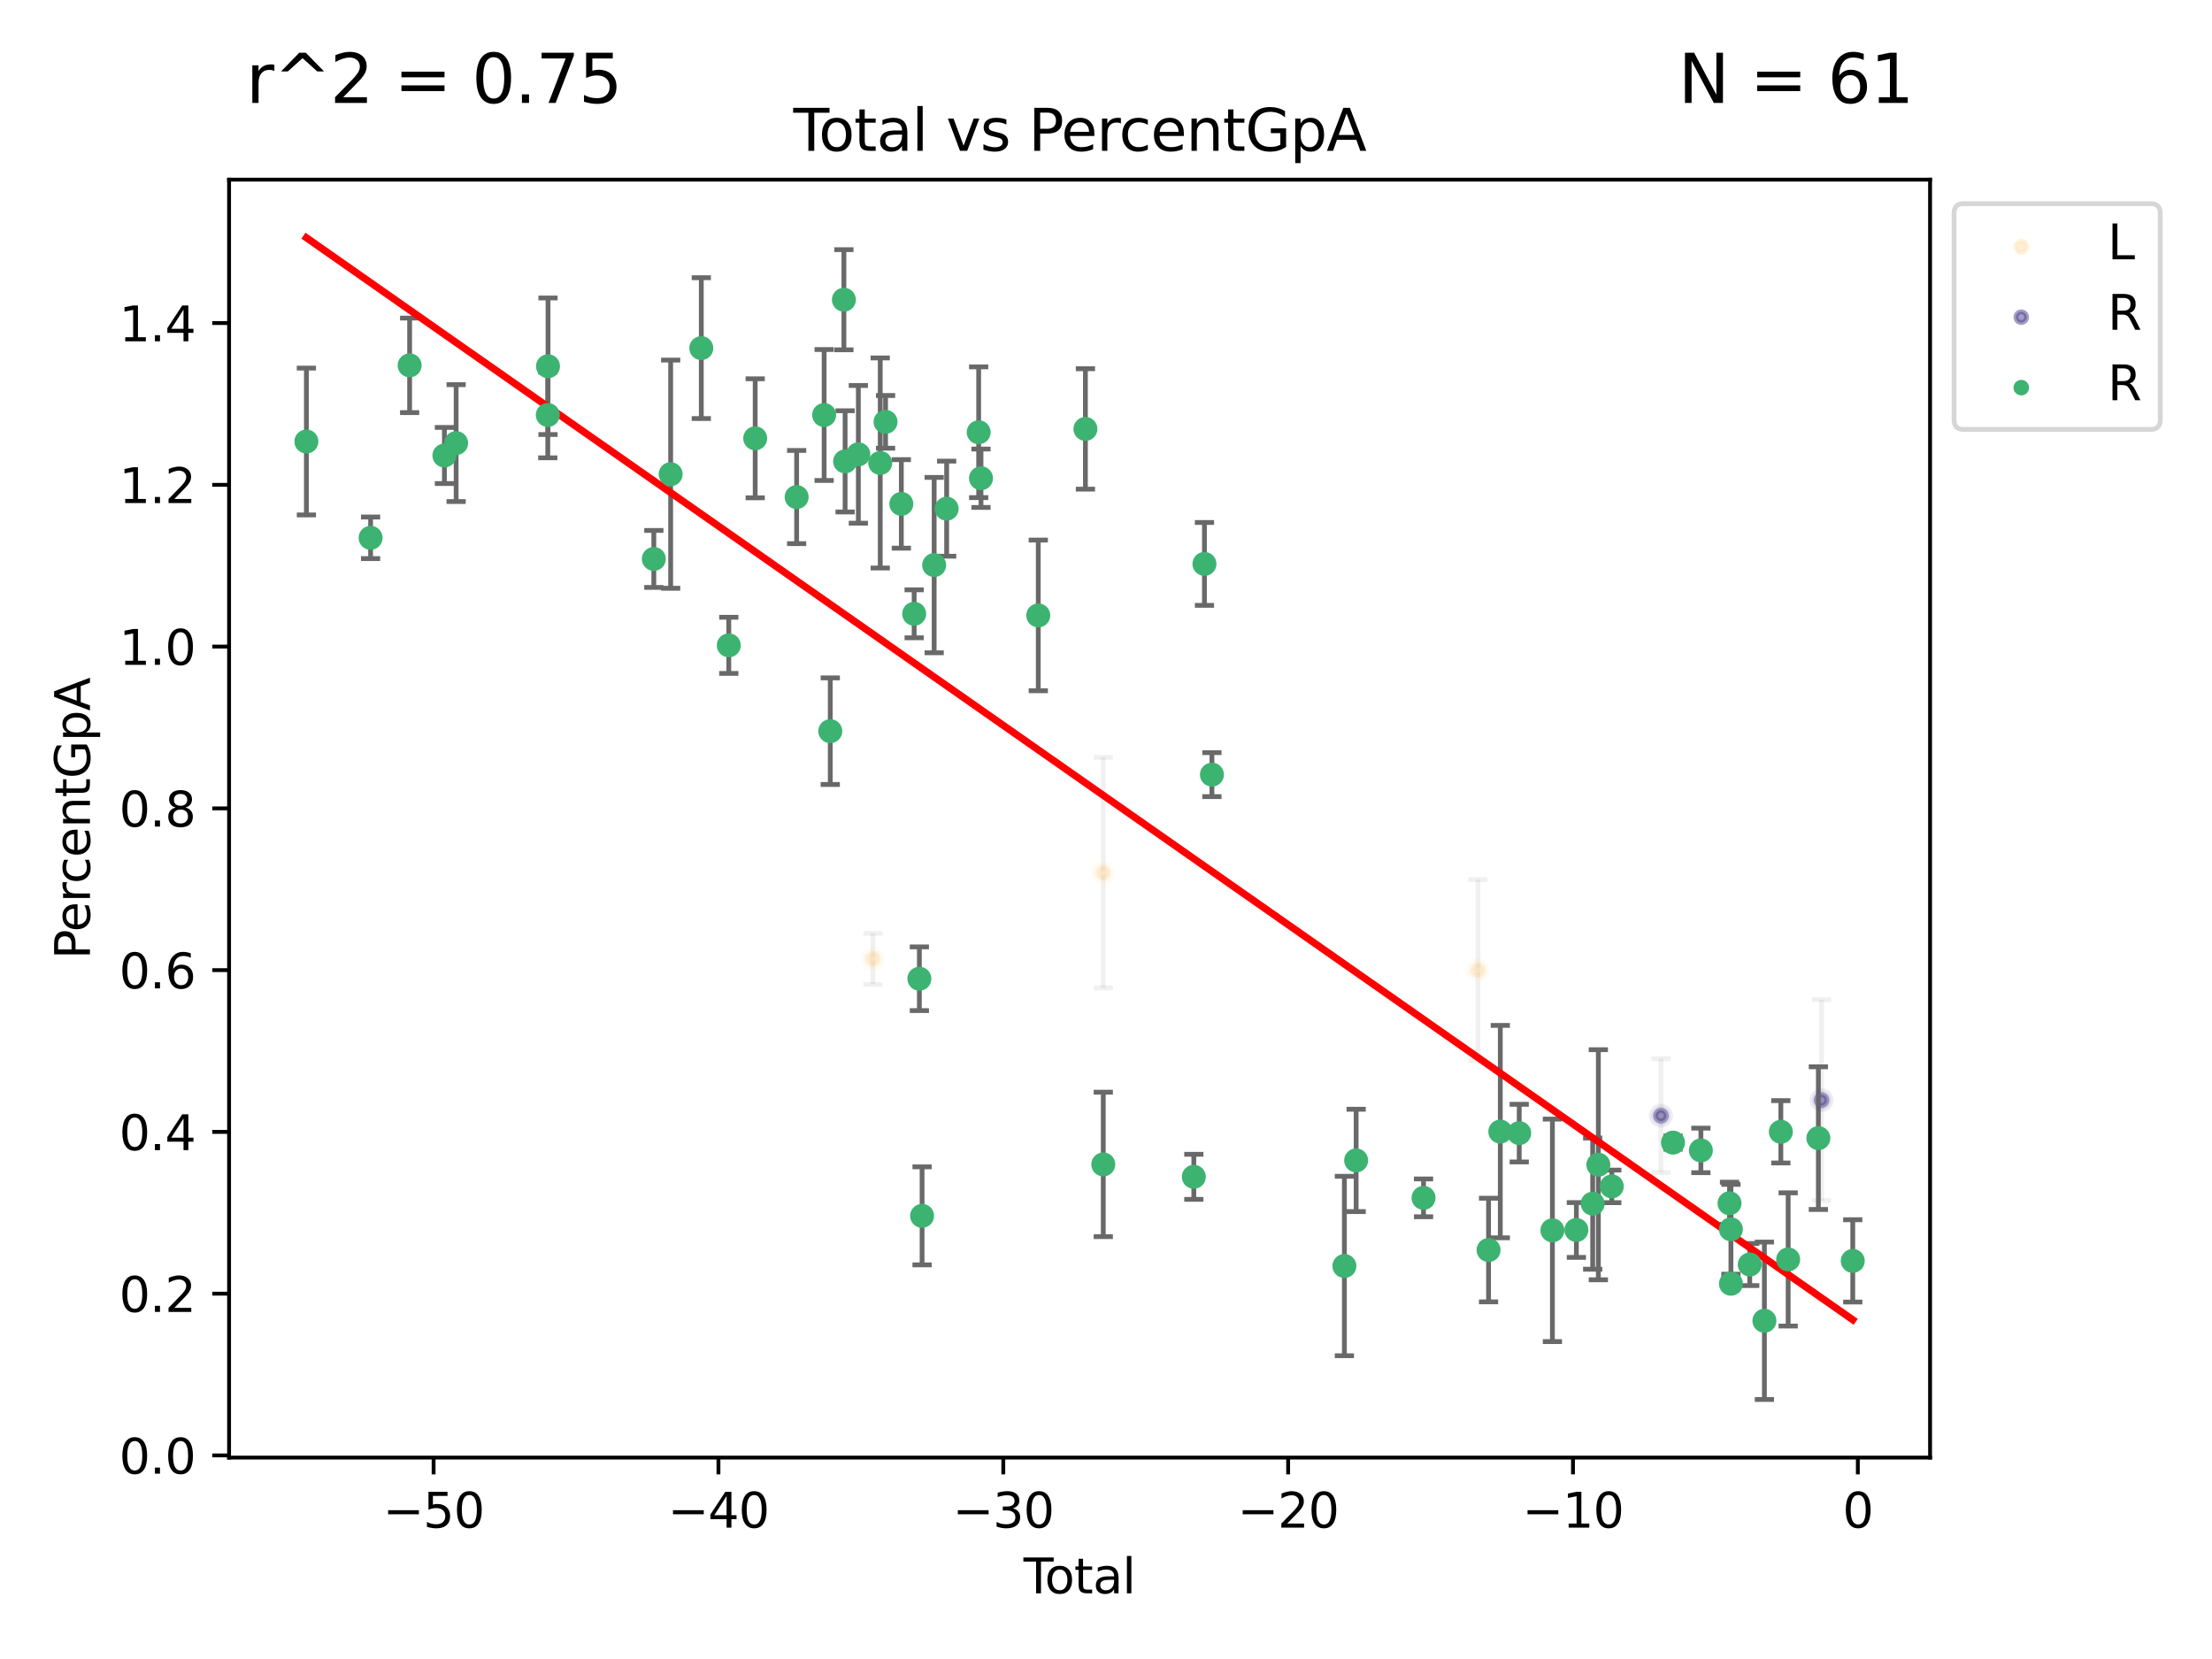 <?xml version="1.0" encoding="utf-8" standalone="no"?>
<!DOCTYPE svg PUBLIC "-//W3C//DTD SVG 1.1//EN"
  "http://www.w3.org/Graphics/SVG/1.1/DTD/svg11.dtd">
<svg xmlns:xlink="http://www.w3.org/1999/xlink" width="460.8pt" height="345.6pt" viewBox="0 0 460.8 345.6" xmlns="http://www.w3.org/2000/svg" version="1.1">
 <defs>
  <style type="text/css">*{stroke-linejoin: round; stroke-linecap: butt}</style>
 </defs>
 <g id="figure_1">
  <g id="patch_1">
   <path d="M 0 345.6 
L 460.8 345.6 
L 460.8 0 
L 0 0 
z
" style="fill: #ffffff"/>
  </g>
  <g id="axes_1">
   <g id="patch_2">
    <path d="M 47.72 303.64 
L 402.07 303.64 
L 402.07 37.422 
L 47.72 37.422 
z
" style="fill: #ffffff"/>
   </g>
   <g id="PathCollection_1">
    <defs>
     <path id="m1569524310" d="M 0 1.118 
C 0.297 1.118 0.581 1 0.791 0.791 
C 1 0.581 1.118 0.297 1.118 0 
C 1.118 -0.297 1 -0.581 0.791 -0.791 
C 0.581 -1 0.297 -1.118 0 -1.118 
C -0.297 -1.118 -0.581 -1 -0.791 -0.791 
C -1 -0.581 -1.118 -0.297 -1.118 0 
C -1.118 0.297 -1 0.581 -0.791 0.791 
C -0.581 1 -0.297 1.118 0 1.118 
z
" style="stroke: #ffe4b5; stroke-opacity: 0.5"/>
    </defs>
    <g clip-path="url(#p00fbca2ae3)">
     <use xlink:href="#m1569524310" x="181.849" y="199.754" style="fill: #ffe4b5; fill-opacity: 0.5; stroke: #ffe4b5; stroke-opacity: 0.5"/>
     <use xlink:href="#m1569524310" x="229.836" y="181.793" style="fill: #ffe4b5; fill-opacity: 0.5; stroke: #ffe4b5; stroke-opacity: 0.5"/>
     <use xlink:href="#m1569524310" x="307.888" y="202.098" style="fill: #ffe4b5; fill-opacity: 0.5; stroke: #ffe4b5; stroke-opacity: 0.5"/>
    </g>
   </g>
   <g id="PathCollection_2">
    <defs>
     <path id="m737ca84380" d="M 0 1.118 
C 0.297 1.118 0.581 1 0.791 0.791 
C 1 0.581 1.118 0.297 1.118 0 
C 1.118 -0.297 1 -0.581 0.791 -0.791 
C 0.581 -1 0.297 -1.118 0 -1.118 
C -0.297 -1.118 -0.581 -1 -0.791 -0.791 
C -1 -0.581 -1.118 -0.297 -1.118 0 
C -1.118 0.297 -1 0.581 -0.791 0.791 
C -0.581 1 -0.297 1.118 0 1.118 
z
" style="stroke: #483d8b; stroke-opacity: 0.5"/>
    </defs>
    <g clip-path="url(#p00fbca2ae3)">
     <use xlink:href="#m737ca84380" x="346.005" y="232.419" style="fill: #483d8b; fill-opacity: 0.5; stroke: #483d8b; stroke-opacity: 0.5"/>
     <use xlink:href="#m737ca84380" x="379.457" y="229.183" style="fill: #483d8b; fill-opacity: 0.5; stroke: #483d8b; stroke-opacity: 0.5"/>
    </g>
   </g>
   <g id="PathCollection_3">
    <defs>
     <path id="m2afe7d65a3" d="M 0 1.118 
C 0.297 1.118 0.581 1 0.791 0.791 
C 1 0.581 1.118 0.297 1.118 0 
C 1.118 -0.297 1 -0.581 0.791 -0.791 
C 0.581 -1 0.297 -1.118 0 -1.118 
C -0.297 -1.118 -0.581 -1 -0.791 -0.791 
C -1 -0.581 -1.118 -0.297 -1.118 0 
C -1.118 0.297 -1 0.581 -0.791 0.791 
C -0.581 1 -0.297 1.118 0 1.118 
z
" style="stroke: #3cb371"/>
    </defs>
    <g clip-path="url(#p00fbca2ae3)">
     <use xlink:href="#m2afe7d65a3" x="63.827" y="91.974" style="fill: #3cb371; stroke: #3cb371"/>
     <use xlink:href="#m2afe7d65a3" x="77.203" y="112.036" style="fill: #3cb371; stroke: #3cb371"/>
     <use xlink:href="#m2afe7d65a3" x="85.332" y="76.109" style="fill: #3cb371; stroke: #3cb371"/>
     <use xlink:href="#m2afe7d65a3" x="92.579" y="94.89" style="fill: #3cb371; stroke: #3cb371"/>
     <use xlink:href="#m2afe7d65a3" x="95.02" y="92.303" style="fill: #3cb371; stroke: #3cb371"/>
     <use xlink:href="#m2afe7d65a3" x="114.114" y="86.445" style="fill: #3cb371; stroke: #3cb371"/>
     <use xlink:href="#m2afe7d65a3" x="114.16" y="76.297" style="fill: #3cb371; stroke: #3cb371"/>
     <use xlink:href="#m2afe7d65a3" x="136.204" y="116.435" style="fill: #3cb371; stroke: #3cb371"/>
     <use xlink:href="#m2afe7d65a3" x="139.709" y="98.782" style="fill: #3cb371; stroke: #3cb371"/>
     <use xlink:href="#m2afe7d65a3" x="146.094" y="72.52" style="fill: #3cb371; stroke: #3cb371"/>
     <use xlink:href="#m2afe7d65a3" x="151.819" y="134.437" style="fill: #3cb371; stroke: #3cb371"/>
     <use xlink:href="#m2afe7d65a3" x="157.322" y="91.309" style="fill: #3cb371; stroke: #3cb371"/>
     <use xlink:href="#m2afe7d65a3" x="165.955" y="103.548" style="fill: #3cb371; stroke: #3cb371"/>
     <use xlink:href="#m2afe7d65a3" x="171.683" y="86.452" style="fill: #3cb371; stroke: #3cb371"/>
     <use xlink:href="#m2afe7d65a3" x="172.96" y="152.316" style="fill: #3cb371; stroke: #3cb371"/>
     <use xlink:href="#m2afe7d65a3" x="175.801" y="62.442" style="fill: #3cb371; stroke: #3cb371"/>
     <use xlink:href="#m2afe7d65a3" x="176.051" y="96.114" style="fill: #3cb371; stroke: #3cb371"/>
     <use xlink:href="#m2afe7d65a3" x="178.809" y="94.645" style="fill: #3cb371; stroke: #3cb371"/>
     <use xlink:href="#m2afe7d65a3" x="183.368" y="96.446" style="fill: #3cb371; stroke: #3cb371"/>
     <use xlink:href="#m2afe7d65a3" x="184.477" y="87.88" style="fill: #3cb371; stroke: #3cb371"/>
     <use xlink:href="#m2afe7d65a3" x="187.764" y="104.97" style="fill: #3cb371; stroke: #3cb371"/>
     <use xlink:href="#m2afe7d65a3" x="190.436" y="127.866" style="fill: #3cb371; stroke: #3cb371"/>
     <use xlink:href="#m2afe7d65a3" x="191.522" y="203.887" style="fill: #3cb371; stroke: #3cb371"/>
     <use xlink:href="#m2afe7d65a3" x="192.086" y="253.284" style="fill: #3cb371; stroke: #3cb371"/>
     <use xlink:href="#m2afe7d65a3" x="194.604" y="117.717" style="fill: #3cb371; stroke: #3cb371"/>
     <use xlink:href="#m2afe7d65a3" x="197.206" y="105.967" style="fill: #3cb371; stroke: #3cb371"/>
     <use xlink:href="#m2afe7d65a3" x="203.875" y="90.044" style="fill: #3cb371; stroke: #3cb371"/>
     <use xlink:href="#m2afe7d65a3" x="204.358" y="99.625" style="fill: #3cb371; stroke: #3cb371"/>
     <use xlink:href="#m2afe7d65a3" x="216.291" y="128.201" style="fill: #3cb371; stroke: #3cb371"/>
     <use xlink:href="#m2afe7d65a3" x="226.113" y="89.355" style="fill: #3cb371; stroke: #3cb371"/>
     <use xlink:href="#m2afe7d65a3" x="229.834" y="242.569" style="fill: #3cb371; stroke: #3cb371"/>
     <use xlink:href="#m2afe7d65a3" x="248.696" y="245.15" style="fill: #3cb371; stroke: #3cb371"/>
     <use xlink:href="#m2afe7d65a3" x="250.909" y="117.474" style="fill: #3cb371; stroke: #3cb371"/>
     <use xlink:href="#m2afe7d65a3" x="252.466" y="161.369" style="fill: #3cb371; stroke: #3cb371"/>
     <use xlink:href="#m2afe7d65a3" x="280.062" y="263.732" style="fill: #3cb371; stroke: #3cb371"/>
     <use xlink:href="#m2afe7d65a3" x="282.51" y="241.735" style="fill: #3cb371; stroke: #3cb371"/>
     <use xlink:href="#m2afe7d65a3" x="296.55" y="249.535" style="fill: #3cb371; stroke: #3cb371"/>
     <use xlink:href="#m2afe7d65a3" x="310.095" y="260.405" style="fill: #3cb371; stroke: #3cb371"/>
     <use xlink:href="#m2afe7d65a3" x="312.54" y="235.731" style="fill: #3cb371; stroke: #3cb371"/>
     <use xlink:href="#m2afe7d65a3" x="316.482" y="236.049" style="fill: #3cb371; stroke: #3cb371"/>
     <use xlink:href="#m2afe7d65a3" x="323.395" y="256.302" style="fill: #3cb371; stroke: #3cb371"/>
     <use xlink:href="#m2afe7d65a3" x="328.388" y="256.23" style="fill: #3cb371; stroke: #3cb371"/>
     <use xlink:href="#m2afe7d65a3" x="331.785" y="250.738" style="fill: #3cb371; stroke: #3cb371"/>
     <use xlink:href="#m2afe7d65a3" x="332.964" y="242.636" style="fill: #3cb371; stroke: #3cb371"/>
     <use xlink:href="#m2afe7d65a3" x="335.767" y="247.147" style="fill: #3cb371; stroke: #3cb371"/>
     <use xlink:href="#m2afe7d65a3" x="348.518" y="238.024" style="fill: #3cb371; stroke: #3cb371"/>
     <use xlink:href="#m2afe7d65a3" x="354.326" y="239.653" style="fill: #3cb371; stroke: #3cb371"/>
     <use xlink:href="#m2afe7d65a3" x="360.289" y="250.663" style="fill: #3cb371; stroke: #3cb371"/>
     <use xlink:href="#m2afe7d65a3" x="360.581" y="256.082" style="fill: #3cb371; stroke: #3cb371"/>
     <use xlink:href="#m2afe7d65a3" x="360.587" y="267.424" style="fill: #3cb371; stroke: #3cb371"/>
     <use xlink:href="#m2afe7d65a3" x="364.504" y="263.423" style="fill: #3cb371; stroke: #3cb371"/>
     <use xlink:href="#m2afe7d65a3" x="367.556" y="275.14" style="fill: #3cb371; stroke: #3cb371"/>
     <use xlink:href="#m2afe7d65a3" x="370.982" y="235.774" style="fill: #3cb371; stroke: #3cb371"/>
     <use xlink:href="#m2afe7d65a3" x="372.508" y="262.364" style="fill: #3cb371; stroke: #3cb371"/>
     <use xlink:href="#m2afe7d65a3" x="378.8" y="237.095" style="fill: #3cb371; stroke: #3cb371"/>
     <use xlink:href="#m2afe7d65a3" x="385.963" y="262.667" style="fill: #3cb371; stroke: #3cb371"/>
    </g>
   </g>
   <g id="matplotlib.axis_1">
    <g id="xtick_1">
     <g id="line2d_1">
      <defs>
       <path id="m8e4a9bcb45" d="M 0 0 
L 0 3.5 
" style="stroke: #000000; stroke-width: 0.8"/>
      </defs>
      <g>
       <use xlink:href="#m8e4a9bcb45" x="90.326" y="303.64" style="stroke: #000000; stroke-width: 0.8"/>
      </g>
     </g>
     <g id="text_1">
      <!-- −50 -->
      <g transform="translate(79.774 318.238)scale(0.1 -0.1)">
       <defs>
        <path id="DejaVuSans-2212" d="M 678 2272 
L 4684 2272 
L 4684 1741 
L 678 1741 
L 678 2272 
z
" transform="scale(0.016)"/>
        <path id="DejaVuSans-35" d="M 691 4666 
L 3169 4666 
L 3169 4134 
L 1269 4134 
L 1269 2991 
Q 1406 3038 1543 3061 
Q 1681 3084 1819 3084 
Q 2600 3084 3056 2656 
Q 3513 2228 3513 1497 
Q 3513 744 3044 326 
Q 2575 -91 1722 -91 
Q 1428 -91 1123 -41 
Q 819 9 494 109 
L 494 744 
Q 775 591 1075 516 
Q 1375 441 1709 441 
Q 2250 441 2565 725 
Q 2881 1009 2881 1497 
Q 2881 1984 2565 2268 
Q 2250 2553 1709 2553 
Q 1456 2553 1204 2497 
Q 953 2441 691 2322 
L 691 4666 
z
" transform="scale(0.016)"/>
        <path id="DejaVuSans-30" d="M 2034 4250 
Q 1547 4250 1301 3770 
Q 1056 3291 1056 2328 
Q 1056 1369 1301 889 
Q 1547 409 2034 409 
Q 2525 409 2770 889 
Q 3016 1369 3016 2328 
Q 3016 3291 2770 3770 
Q 2525 4250 2034 4250 
z
M 2034 4750 
Q 2819 4750 3233 4129 
Q 3647 3509 3647 2328 
Q 3647 1150 3233 529 
Q 2819 -91 2034 -91 
Q 1250 -91 836 529 
Q 422 1150 422 2328 
Q 422 3509 836 4129 
Q 1250 4750 2034 4750 
z
" transform="scale(0.016)"/>
       </defs>
       <use xlink:href="#DejaVuSans-2212"/>
       <use xlink:href="#DejaVuSans-35" x="83.789"/>
       <use xlink:href="#DejaVuSans-30" x="147.412"/>
      </g>
     </g>
    </g>
    <g id="xtick_2">
     <g id="line2d_2">
      <g>
       <use xlink:href="#m8e4a9bcb45" x="149.665" y="303.64" style="stroke: #000000; stroke-width: 0.8"/>
      </g>
     </g>
     <g id="text_2">
      <!-- −40 -->
      <g transform="translate(139.113 318.238)scale(0.1 -0.1)">
       <defs>
        <path id="DejaVuSans-34" d="M 2419 4116 
L 825 1625 
L 2419 1625 
L 2419 4116 
z
M 2253 4666 
L 3047 4666 
L 3047 1625 
L 3713 1625 
L 3713 1100 
L 3047 1100 
L 3047 0 
L 2419 0 
L 2419 1100 
L 313 1100 
L 313 1709 
L 2253 4666 
z
" transform="scale(0.016)"/>
       </defs>
       <use xlink:href="#DejaVuSans-2212"/>
       <use xlink:href="#DejaVuSans-34" x="83.789"/>
       <use xlink:href="#DejaVuSans-30" x="147.412"/>
      </g>
     </g>
    </g>
    <g id="xtick_3">
     <g id="line2d_3">
      <g>
       <use xlink:href="#m8e4a9bcb45" x="209.004" y="303.64" style="stroke: #000000; stroke-width: 0.8"/>
      </g>
     </g>
     <g id="text_3">
      <!-- −30 -->
      <g transform="translate(198.452 318.238)scale(0.1 -0.1)">
       <defs>
        <path id="DejaVuSans-33" d="M 2597 2516 
Q 3050 2419 3304 2112 
Q 3559 1806 3559 1356 
Q 3559 666 3084 287 
Q 2609 -91 1734 -91 
Q 1441 -91 1130 -33 
Q 819 25 488 141 
L 488 750 
Q 750 597 1062 519 
Q 1375 441 1716 441 
Q 2309 441 2620 675 
Q 2931 909 2931 1356 
Q 2931 1769 2642 2001 
Q 2353 2234 1838 2234 
L 1294 2234 
L 1294 2753 
L 1863 2753 
Q 2328 2753 2575 2939 
Q 2822 3125 2822 3475 
Q 2822 3834 2567 4026 
Q 2313 4219 1838 4219 
Q 1578 4219 1281 4162 
Q 984 4106 628 3988 
L 628 4550 
Q 988 4650 1302 4700 
Q 1616 4750 1894 4750 
Q 2613 4750 3031 4423 
Q 3450 4097 3450 3541 
Q 3450 3153 3228 2886 
Q 3006 2619 2597 2516 
z
" transform="scale(0.016)"/>
       </defs>
       <use xlink:href="#DejaVuSans-2212"/>
       <use xlink:href="#DejaVuSans-33" x="83.789"/>
       <use xlink:href="#DejaVuSans-30" x="147.412"/>
      </g>
     </g>
    </g>
    <g id="xtick_4">
     <g id="line2d_4">
      <g>
       <use xlink:href="#m8e4a9bcb45" x="268.343" y="303.64" style="stroke: #000000; stroke-width: 0.8"/>
      </g>
     </g>
     <g id="text_4">
      <!-- −20 -->
      <g transform="translate(257.791 318.238)scale(0.1 -0.1)">
       <defs>
        <path id="DejaVuSans-32" d="M 1228 531 
L 3431 531 
L 3431 0 
L 469 0 
L 469 531 
Q 828 903 1448 1529 
Q 2069 2156 2228 2338 
Q 2531 2678 2651 2914 
Q 2772 3150 2772 3378 
Q 2772 3750 2511 3984 
Q 2250 4219 1831 4219 
Q 1534 4219 1204 4116 
Q 875 4013 500 3803 
L 500 4441 
Q 881 4594 1212 4672 
Q 1544 4750 1819 4750 
Q 2544 4750 2975 4387 
Q 3406 4025 3406 3419 
Q 3406 3131 3298 2873 
Q 3191 2616 2906 2266 
Q 2828 2175 2409 1742 
Q 1991 1309 1228 531 
z
" transform="scale(0.016)"/>
       </defs>
       <use xlink:href="#DejaVuSans-2212"/>
       <use xlink:href="#DejaVuSans-32" x="83.789"/>
       <use xlink:href="#DejaVuSans-30" x="147.412"/>
      </g>
     </g>
    </g>
    <g id="xtick_5">
     <g id="line2d_5">
      <g>
       <use xlink:href="#m8e4a9bcb45" x="327.682" y="303.64" style="stroke: #000000; stroke-width: 0.8"/>
      </g>
     </g>
     <g id="text_5">
      <!-- −10 -->
      <g transform="translate(317.13 318.238)scale(0.1 -0.1)">
       <defs>
        <path id="DejaVuSans-31" d="M 794 531 
L 1825 531 
L 1825 4091 
L 703 3866 
L 703 4441 
L 1819 4666 
L 2450 4666 
L 2450 531 
L 3481 531 
L 3481 0 
L 794 0 
L 794 531 
z
" transform="scale(0.016)"/>
       </defs>
       <use xlink:href="#DejaVuSans-2212"/>
       <use xlink:href="#DejaVuSans-31" x="83.789"/>
       <use xlink:href="#DejaVuSans-30" x="147.412"/>
      </g>
     </g>
    </g>
    <g id="xtick_6">
     <g id="line2d_6">
      <g>
       <use xlink:href="#m8e4a9bcb45" x="387.021" y="303.64" style="stroke: #000000; stroke-width: 0.8"/>
      </g>
     </g>
     <g id="text_6">
      <!-- 0 -->
      <g transform="translate(383.84 318.238)scale(0.1 -0.1)">
       <use xlink:href="#DejaVuSans-30"/>
      </g>
     </g>
    </g>
    <g id="text_7">
     <!-- Total -->
     <g transform="translate(213.218 331.917)scale(0.1 -0.1)">
      <defs>
       <path id="DejaVuSans-54" d="M -19 4666 
L 3928 4666 
L 3928 4134 
L 2272 4134 
L 2272 0 
L 1638 0 
L 1638 4134 
L -19 4134 
L -19 4666 
z
" transform="scale(0.016)"/>
       <path id="DejaVuSans-6f" d="M 1959 3097 
Q 1497 3097 1228 2736 
Q 959 2375 959 1747 
Q 959 1119 1226 758 
Q 1494 397 1959 397 
Q 2419 397 2687 759 
Q 2956 1122 2956 1747 
Q 2956 2369 2687 2733 
Q 2419 3097 1959 3097 
z
M 1959 3584 
Q 2709 3584 3137 3096 
Q 3566 2609 3566 1747 
Q 3566 888 3137 398 
Q 2709 -91 1959 -91 
Q 1206 -91 779 398 
Q 353 888 353 1747 
Q 353 2609 779 3096 
Q 1206 3584 1959 3584 
z
" transform="scale(0.016)"/>
       <path id="DejaVuSans-74" d="M 1172 4494 
L 1172 3500 
L 2356 3500 
L 2356 3053 
L 1172 3053 
L 1172 1153 
Q 1172 725 1289 603 
Q 1406 481 1766 481 
L 2356 481 
L 2356 0 
L 1766 0 
Q 1100 0 847 248 
Q 594 497 594 1153 
L 594 3053 
L 172 3053 
L 172 3500 
L 594 3500 
L 594 4494 
L 1172 4494 
z
" transform="scale(0.016)"/>
       <path id="DejaVuSans-61" d="M 2194 1759 
Q 1497 1759 1228 1600 
Q 959 1441 959 1056 
Q 959 750 1161 570 
Q 1363 391 1709 391 
Q 2188 391 2477 730 
Q 2766 1069 2766 1631 
L 2766 1759 
L 2194 1759 
z
M 3341 1997 
L 3341 0 
L 2766 0 
L 2766 531 
Q 2569 213 2275 61 
Q 1981 -91 1556 -91 
Q 1019 -91 701 211 
Q 384 513 384 1019 
Q 384 1609 779 1909 
Q 1175 2209 1959 2209 
L 2766 2209 
L 2766 2266 
Q 2766 2663 2505 2880 
Q 2244 3097 1772 3097 
Q 1472 3097 1187 3025 
Q 903 2953 641 2809 
L 641 3341 
Q 956 3463 1253 3523 
Q 1550 3584 1831 3584 
Q 2591 3584 2966 3190 
Q 3341 2797 3341 1997 
z
" transform="scale(0.016)"/>
       <path id="DejaVuSans-6c" d="M 603 4863 
L 1178 4863 
L 1178 0 
L 603 0 
L 603 4863 
z
" transform="scale(0.016)"/>
      </defs>
      <use xlink:href="#DejaVuSans-54"/>
      <use xlink:href="#DejaVuSans-6f" x="44.084"/>
      <use xlink:href="#DejaVuSans-74" x="105.266"/>
      <use xlink:href="#DejaVuSans-61" x="144.475"/>
      <use xlink:href="#DejaVuSans-6c" x="205.754"/>
     </g>
    </g>
   </g>
   <g id="matplotlib.axis_2">
    <g id="ytick_1">
     <g id="line2d_7">
      <defs>
       <path id="m6a8a64308a" d="M 0 0 
L -3.5 0 
" style="stroke: #000000; stroke-width: 0.8"/>
      </defs>
      <g>
       <use xlink:href="#m6a8a64308a" x="47.72" y="303.193" style="stroke: #000000; stroke-width: 0.8"/>
      </g>
     </g>
     <g id="text_8">
      <!-- 0.0 -->
      <g transform="translate(24.817 306.992)scale(0.1 -0.1)">
       <defs>
        <path id="DejaVuSans-2e" d="M 684 794 
L 1344 794 
L 1344 0 
L 684 0 
L 684 794 
z
" transform="scale(0.016)"/>
       </defs>
       <use xlink:href="#DejaVuSans-30"/>
       <use xlink:href="#DejaVuSans-2e" x="63.623"/>
       <use xlink:href="#DejaVuSans-30" x="95.41"/>
      </g>
     </g>
    </g>
    <g id="ytick_2">
     <g id="line2d_8">
      <g>
       <use xlink:href="#m6a8a64308a" x="47.72" y="269.494" style="stroke: #000000; stroke-width: 0.8"/>
      </g>
     </g>
     <g id="text_9">
      <!-- 0.2 -->
      <g transform="translate(24.817 273.293)scale(0.1 -0.1)">
       <use xlink:href="#DejaVuSans-30"/>
       <use xlink:href="#DejaVuSans-2e" x="63.623"/>
       <use xlink:href="#DejaVuSans-32" x="95.41"/>
      </g>
     </g>
    </g>
    <g id="ytick_3">
     <g id="line2d_9">
      <g>
       <use xlink:href="#m6a8a64308a" x="47.72" y="235.795" style="stroke: #000000; stroke-width: 0.8"/>
      </g>
     </g>
     <g id="text_10">
      <!-- 0.4 -->
      <g transform="translate(24.817 239.594)scale(0.1 -0.1)">
       <use xlink:href="#DejaVuSans-30"/>
       <use xlink:href="#DejaVuSans-2e" x="63.623"/>
       <use xlink:href="#DejaVuSans-34" x="95.41"/>
      </g>
     </g>
    </g>
    <g id="ytick_4">
     <g id="line2d_10">
      <g>
       <use xlink:href="#m6a8a64308a" x="47.72" y="202.096" style="stroke: #000000; stroke-width: 0.8"/>
      </g>
     </g>
     <g id="text_11">
      <!-- 0.6 -->
      <g transform="translate(24.817 205.895)scale(0.1 -0.1)">
       <defs>
        <path id="DejaVuSans-36" d="M 2113 2584 
Q 1688 2584 1439 2293 
Q 1191 2003 1191 1497 
Q 1191 994 1439 701 
Q 1688 409 2113 409 
Q 2538 409 2786 701 
Q 3034 994 3034 1497 
Q 3034 2003 2786 2293 
Q 2538 2584 2113 2584 
z
M 3366 4563 
L 3366 3988 
Q 3128 4100 2886 4159 
Q 2644 4219 2406 4219 
Q 1781 4219 1451 3797 
Q 1122 3375 1075 2522 
Q 1259 2794 1537 2939 
Q 1816 3084 2150 3084 
Q 2853 3084 3261 2657 
Q 3669 2231 3669 1497 
Q 3669 778 3244 343 
Q 2819 -91 2113 -91 
Q 1303 -91 875 529 
Q 447 1150 447 2328 
Q 447 3434 972 4092 
Q 1497 4750 2381 4750 
Q 2619 4750 2861 4703 
Q 3103 4656 3366 4563 
z
" transform="scale(0.016)"/>
       </defs>
       <use xlink:href="#DejaVuSans-30"/>
       <use xlink:href="#DejaVuSans-2e" x="63.623"/>
       <use xlink:href="#DejaVuSans-36" x="95.41"/>
      </g>
     </g>
    </g>
    <g id="ytick_5">
     <g id="line2d_11">
      <g>
       <use xlink:href="#m6a8a64308a" x="47.72" y="168.397" style="stroke: #000000; stroke-width: 0.8"/>
      </g>
     </g>
     <g id="text_12">
      <!-- 0.8 -->
      <g transform="translate(24.817 172.196)scale(0.1 -0.1)">
       <defs>
        <path id="DejaVuSans-38" d="M 2034 2216 
Q 1584 2216 1326 1975 
Q 1069 1734 1069 1313 
Q 1069 891 1326 650 
Q 1584 409 2034 409 
Q 2484 409 2743 651 
Q 3003 894 3003 1313 
Q 3003 1734 2745 1975 
Q 2488 2216 2034 2216 
z
M 1403 2484 
Q 997 2584 770 2862 
Q 544 3141 544 3541 
Q 544 4100 942 4425 
Q 1341 4750 2034 4750 
Q 2731 4750 3128 4425 
Q 3525 4100 3525 3541 
Q 3525 3141 3298 2862 
Q 3072 2584 2669 2484 
Q 3125 2378 3379 2068 
Q 3634 1759 3634 1313 
Q 3634 634 3220 271 
Q 2806 -91 2034 -91 
Q 1263 -91 848 271 
Q 434 634 434 1313 
Q 434 1759 690 2068 
Q 947 2378 1403 2484 
z
M 1172 3481 
Q 1172 3119 1398 2916 
Q 1625 2713 2034 2713 
Q 2441 2713 2670 2916 
Q 2900 3119 2900 3481 
Q 2900 3844 2670 4047 
Q 2441 4250 2034 4250 
Q 1625 4250 1398 4047 
Q 1172 3844 1172 3481 
z
" transform="scale(0.016)"/>
       </defs>
       <use xlink:href="#DejaVuSans-30"/>
       <use xlink:href="#DejaVuSans-2e" x="63.623"/>
       <use xlink:href="#DejaVuSans-38" x="95.41"/>
      </g>
     </g>
    </g>
    <g id="ytick_6">
     <g id="line2d_12">
      <g>
       <use xlink:href="#m6a8a64308a" x="47.72" y="134.697" style="stroke: #000000; stroke-width: 0.8"/>
      </g>
     </g>
     <g id="text_13">
      <!-- 1.0 -->
      <g transform="translate(24.817 138.497)scale(0.1 -0.1)">
       <use xlink:href="#DejaVuSans-31"/>
       <use xlink:href="#DejaVuSans-2e" x="63.623"/>
       <use xlink:href="#DejaVuSans-30" x="95.41"/>
      </g>
     </g>
    </g>
    <g id="ytick_7">
     <g id="line2d_13">
      <g>
       <use xlink:href="#m6a8a64308a" x="47.72" y="100.998" style="stroke: #000000; stroke-width: 0.8"/>
      </g>
     </g>
     <g id="text_14">
      <!-- 1.2 -->
      <g transform="translate(24.817 104.798)scale(0.1 -0.1)">
       <use xlink:href="#DejaVuSans-31"/>
       <use xlink:href="#DejaVuSans-2e" x="63.623"/>
       <use xlink:href="#DejaVuSans-32" x="95.41"/>
      </g>
     </g>
    </g>
    <g id="ytick_8">
     <g id="line2d_14">
      <g>
       <use xlink:href="#m6a8a64308a" x="47.72" y="67.299" style="stroke: #000000; stroke-width: 0.8"/>
      </g>
     </g>
     <g id="text_15">
      <!-- 1.4 -->
      <g transform="translate(24.817 71.099)scale(0.1 -0.1)">
       <use xlink:href="#DejaVuSans-31"/>
       <use xlink:href="#DejaVuSans-2e" x="63.623"/>
       <use xlink:href="#DejaVuSans-34" x="95.41"/>
      </g>
     </g>
    </g>
    <g id="text_16">
     <!-- PercentGpA -->
     <g transform="translate(18.737 199.807)rotate(-90)scale(0.1 -0.1)">
      <defs>
       <path id="DejaVuSans-50" d="M 1259 4147 
L 1259 2394 
L 2053 2394 
Q 2494 2394 2734 2622 
Q 2975 2850 2975 3272 
Q 2975 3691 2734 3919 
Q 2494 4147 2053 4147 
L 1259 4147 
z
M 628 4666 
L 2053 4666 
Q 2838 4666 3239 4311 
Q 3641 3956 3641 3272 
Q 3641 2581 3239 2228 
Q 2838 1875 2053 1875 
L 1259 1875 
L 1259 0 
L 628 0 
L 628 4666 
z
" transform="scale(0.016)"/>
       <path id="DejaVuSans-65" d="M 3597 1894 
L 3597 1613 
L 953 1613 
Q 991 1019 1311 708 
Q 1631 397 2203 397 
Q 2534 397 2845 478 
Q 3156 559 3463 722 
L 3463 178 
Q 3153 47 2828 -22 
Q 2503 -91 2169 -91 
Q 1331 -91 842 396 
Q 353 884 353 1716 
Q 353 2575 817 3079 
Q 1281 3584 2069 3584 
Q 2775 3584 3186 3129 
Q 3597 2675 3597 1894 
z
M 3022 2063 
Q 3016 2534 2758 2815 
Q 2500 3097 2075 3097 
Q 1594 3097 1305 2825 
Q 1016 2553 972 2059 
L 3022 2063 
z
" transform="scale(0.016)"/>
       <path id="DejaVuSans-72" d="M 2631 2963 
Q 2534 3019 2420 3045 
Q 2306 3072 2169 3072 
Q 1681 3072 1420 2755 
Q 1159 2438 1159 1844 
L 1159 0 
L 581 0 
L 581 3500 
L 1159 3500 
L 1159 2956 
Q 1341 3275 1631 3429 
Q 1922 3584 2338 3584 
Q 2397 3584 2469 3576 
Q 2541 3569 2628 3553 
L 2631 2963 
z
" transform="scale(0.016)"/>
       <path id="DejaVuSans-63" d="M 3122 3366 
L 3122 2828 
Q 2878 2963 2633 3030 
Q 2388 3097 2138 3097 
Q 1578 3097 1268 2742 
Q 959 2388 959 1747 
Q 959 1106 1268 751 
Q 1578 397 2138 397 
Q 2388 397 2633 464 
Q 2878 531 3122 666 
L 3122 134 
Q 2881 22 2623 -34 
Q 2366 -91 2075 -91 
Q 1284 -91 818 406 
Q 353 903 353 1747 
Q 353 2603 823 3093 
Q 1294 3584 2113 3584 
Q 2378 3584 2631 3529 
Q 2884 3475 3122 3366 
z
" transform="scale(0.016)"/>
       <path id="DejaVuSans-6e" d="M 3513 2113 
L 3513 0 
L 2938 0 
L 2938 2094 
Q 2938 2591 2744 2837 
Q 2550 3084 2163 3084 
Q 1697 3084 1428 2787 
Q 1159 2491 1159 1978 
L 1159 0 
L 581 0 
L 581 3500 
L 1159 3500 
L 1159 2956 
Q 1366 3272 1645 3428 
Q 1925 3584 2291 3584 
Q 2894 3584 3203 3211 
Q 3513 2838 3513 2113 
z
" transform="scale(0.016)"/>
       <path id="DejaVuSans-47" d="M 3809 666 
L 3809 1919 
L 2778 1919 
L 2778 2438 
L 4434 2438 
L 4434 434 
Q 4069 175 3628 42 
Q 3188 -91 2688 -91 
Q 1594 -91 976 548 
Q 359 1188 359 2328 
Q 359 3472 976 4111 
Q 1594 4750 2688 4750 
Q 3144 4750 3555 4637 
Q 3966 4525 4313 4306 
L 4313 3634 
Q 3963 3931 3569 4081 
Q 3175 4231 2741 4231 
Q 1884 4231 1454 3753 
Q 1025 3275 1025 2328 
Q 1025 1384 1454 906 
Q 1884 428 2741 428 
Q 3075 428 3337 486 
Q 3600 544 3809 666 
z
" transform="scale(0.016)"/>
       <path id="DejaVuSans-70" d="M 1159 525 
L 1159 -1331 
L 581 -1331 
L 581 3500 
L 1159 3500 
L 1159 2969 
Q 1341 3281 1617 3432 
Q 1894 3584 2278 3584 
Q 2916 3584 3314 3078 
Q 3713 2572 3713 1747 
Q 3713 922 3314 415 
Q 2916 -91 2278 -91 
Q 1894 -91 1617 61 
Q 1341 213 1159 525 
z
M 3116 1747 
Q 3116 2381 2855 2742 
Q 2594 3103 2138 3103 
Q 1681 3103 1420 2742 
Q 1159 2381 1159 1747 
Q 1159 1113 1420 752 
Q 1681 391 2138 391 
Q 2594 391 2855 752 
Q 3116 1113 3116 1747 
z
" transform="scale(0.016)"/>
       <path id="DejaVuSans-41" d="M 2188 4044 
L 1331 1722 
L 3047 1722 
L 2188 4044 
z
M 1831 4666 
L 2547 4666 
L 4325 0 
L 3669 0 
L 3244 1197 
L 1141 1197 
L 716 0 
L 50 0 
L 1831 4666 
z
" transform="scale(0.016)"/>
      </defs>
      <use xlink:href="#DejaVuSans-50"/>
      <use xlink:href="#DejaVuSans-65" x="56.678"/>
      <use xlink:href="#DejaVuSans-72" x="118.201"/>
      <use xlink:href="#DejaVuSans-63" x="157.064"/>
      <use xlink:href="#DejaVuSans-65" x="212.045"/>
      <use xlink:href="#DejaVuSans-6e" x="273.568"/>
      <use xlink:href="#DejaVuSans-74" x="336.947"/>
      <use xlink:href="#DejaVuSans-47" x="376.156"/>
      <use xlink:href="#DejaVuSans-70" x="453.646"/>
      <use xlink:href="#DejaVuSans-41" x="517.123"/>
     </g>
    </g>
   </g>
   <g id="LineCollection_1">
    <path d="M 181.849 205.053 
L 181.849 194.454 
" clip-path="url(#p00fbca2ae3)" style="fill: none; stroke: #696969; stroke-opacity: 0.1"/>
    <path d="M 229.836 205.809 
L 229.836 157.778 
" clip-path="url(#p00fbca2ae3)" style="fill: none; stroke: #696969; stroke-opacity: 0.1"/>
    <path d="M 307.888 220.962 
L 307.888 183.233 
" clip-path="url(#p00fbca2ae3)" style="fill: none; stroke: #696969; stroke-opacity: 0.1"/>
   </g>
   <g id="line2d_15">
    <defs>
     <path id="m7029a51914" d="M 2 0 
L -2 -0 
" style="stroke: #696969; stroke-opacity: 0.1"/>
    </defs>
    <g clip-path="url(#p00fbca2ae3)">
     <use xlink:href="#m7029a51914" x="181.849" y="205.053" style="fill: #696969; fill-opacity: 0.1; stroke: #696969; stroke-opacity: 0.1"/>
     <use xlink:href="#m7029a51914" x="229.836" y="205.809" style="fill: #696969; fill-opacity: 0.1; stroke: #696969; stroke-opacity: 0.1"/>
     <use xlink:href="#m7029a51914" x="307.888" y="220.962" style="fill: #696969; fill-opacity: 0.1; stroke: #696969; stroke-opacity: 0.1"/>
    </g>
   </g>
   <g id="line2d_16">
    <g clip-path="url(#p00fbca2ae3)">
     <use xlink:href="#m7029a51914" x="181.849" y="194.454" style="fill: #696969; fill-opacity: 0.1; stroke: #696969; stroke-opacity: 0.1"/>
     <use xlink:href="#m7029a51914" x="229.836" y="157.778" style="fill: #696969; fill-opacity: 0.1; stroke: #696969; stroke-opacity: 0.1"/>
     <use xlink:href="#m7029a51914" x="307.888" y="183.233" style="fill: #696969; fill-opacity: 0.1; stroke: #696969; stroke-opacity: 0.1"/>
    </g>
   </g>
   <g id="LineCollection_2">
    <path d="M 346.005 244.274 
L 346.005 220.564 
" clip-path="url(#p00fbca2ae3)" style="fill: none; stroke: #696969; stroke-opacity: 0.1"/>
    <path d="M 379.457 250.111 
L 379.457 208.255 
" clip-path="url(#p00fbca2ae3)" style="fill: none; stroke: #696969; stroke-opacity: 0.1"/>
   </g>
   <g id="line2d_17">
    <g clip-path="url(#p00fbca2ae3)">
     <use xlink:href="#m7029a51914" x="346.005" y="244.274" style="fill: #696969; fill-opacity: 0.1; stroke: #696969; stroke-opacity: 0.1"/>
     <use xlink:href="#m7029a51914" x="379.457" y="250.111" style="fill: #696969; fill-opacity: 0.1; stroke: #696969; stroke-opacity: 0.1"/>
    </g>
   </g>
   <g id="line2d_18">
    <g clip-path="url(#p00fbca2ae3)">
     <use xlink:href="#m7029a51914" x="346.005" y="220.564" style="fill: #696969; fill-opacity: 0.1; stroke: #696969; stroke-opacity: 0.1"/>
     <use xlink:href="#m7029a51914" x="379.457" y="208.255" style="fill: #696969; fill-opacity: 0.1; stroke: #696969; stroke-opacity: 0.1"/>
    </g>
   </g>
   <g id="LineCollection_3">
    <path d="M 63.827 107.266 
L 63.827 76.681 
" clip-path="url(#p00fbca2ae3)" style="fill: none; stroke: #696969"/>
    <path d="M 77.203 116.366 
L 77.203 107.705 
" clip-path="url(#p00fbca2ae3)" style="fill: none; stroke: #696969"/>
    <path d="M 85.332 85.954 
L 85.332 66.265 
" clip-path="url(#p00fbca2ae3)" style="fill: none; stroke: #696969"/>
    <path d="M 92.579 100.733 
L 92.579 89.046 
" clip-path="url(#p00fbca2ae3)" style="fill: none; stroke: #696969"/>
    <path d="M 95.02 104.477 
L 95.02 80.129 
" clip-path="url(#p00fbca2ae3)" style="fill: none; stroke: #696969"/>
    <path d="M 114.114 95.371 
L 114.114 77.519 
" clip-path="url(#p00fbca2ae3)" style="fill: none; stroke: #696969"/>
    <path d="M 114.16 90.52 
L 114.16 62.075 
" clip-path="url(#p00fbca2ae3)" style="fill: none; stroke: #696969"/>
    <path d="M 136.204 122.374 
L 136.204 110.497 
" clip-path="url(#p00fbca2ae3)" style="fill: none; stroke: #696969"/>
    <path d="M 139.709 122.549 
L 139.709 75.016 
" clip-path="url(#p00fbca2ae3)" style="fill: none; stroke: #696969"/>
    <path d="M 146.094 87.189 
L 146.094 57.851 
" clip-path="url(#p00fbca2ae3)" style="fill: none; stroke: #696969"/>
    <path d="M 151.819 140.286 
L 151.819 128.588 
" clip-path="url(#p00fbca2ae3)" style="fill: none; stroke: #696969"/>
    <path d="M 157.322 103.708 
L 157.322 78.909 
" clip-path="url(#p00fbca2ae3)" style="fill: none; stroke: #696969"/>
    <path d="M 165.955 113.256 
L 165.955 93.841 
" clip-path="url(#p00fbca2ae3)" style="fill: none; stroke: #696969"/>
    <path d="M 171.683 100.092 
L 171.683 72.812 
" clip-path="url(#p00fbca2ae3)" style="fill: none; stroke: #696969"/>
    <path d="M 172.96 163.419 
L 172.96 141.213 
" clip-path="url(#p00fbca2ae3)" style="fill: none; stroke: #696969"/>
    <path d="M 175.801 72.875 
L 175.801 52.01 
" clip-path="url(#p00fbca2ae3)" style="fill: none; stroke: #696969"/>
    <path d="M 176.051 106.656 
L 176.051 85.571 
" clip-path="url(#p00fbca2ae3)" style="fill: none; stroke: #696969"/>
    <path d="M 178.809 108.991 
L 178.809 80.3 
" clip-path="url(#p00fbca2ae3)" style="fill: none; stroke: #696969"/>
    <path d="M 183.368 118.328 
L 183.368 74.564 
" clip-path="url(#p00fbca2ae3)" style="fill: none; stroke: #696969"/>
    <path d="M 184.477 93.369 
L 184.477 82.391 
" clip-path="url(#p00fbca2ae3)" style="fill: none; stroke: #696969"/>
    <path d="M 187.764 114.194 
L 187.764 95.746 
" clip-path="url(#p00fbca2ae3)" style="fill: none; stroke: #696969"/>
    <path d="M 190.436 132.86 
L 190.436 122.871 
" clip-path="url(#p00fbca2ae3)" style="fill: none; stroke: #696969"/>
    <path d="M 191.522 210.521 
L 191.522 197.253 
" clip-path="url(#p00fbca2ae3)" style="fill: none; stroke: #696969"/>
    <path d="M 192.086 263.492 
L 192.086 243.076 
" clip-path="url(#p00fbca2ae3)" style="fill: none; stroke: #696969"/>
    <path d="M 194.604 135.985 
L 194.604 99.449 
" clip-path="url(#p00fbca2ae3)" style="fill: none; stroke: #696969"/>
    <path d="M 197.206 115.869 
L 197.206 96.065 
" clip-path="url(#p00fbca2ae3)" style="fill: none; stroke: #696969"/>
    <path d="M 203.875 103.662 
L 203.875 76.426 
" clip-path="url(#p00fbca2ae3)" style="fill: none; stroke: #696969"/>
    <path d="M 204.358 105.708 
L 204.358 93.542 
" clip-path="url(#p00fbca2ae3)" style="fill: none; stroke: #696969"/>
    <path d="M 216.291 143.894 
L 216.291 112.507 
" clip-path="url(#p00fbca2ae3)" style="fill: none; stroke: #696969"/>
    <path d="M 226.113 101.9 
L 226.113 76.811 
" clip-path="url(#p00fbca2ae3)" style="fill: none; stroke: #696969"/>
    <path d="M 229.834 257.611 
L 229.834 227.526 
" clip-path="url(#p00fbca2ae3)" style="fill: none; stroke: #696969"/>
    <path d="M 248.696 249.846 
L 248.696 240.455 
" clip-path="url(#p00fbca2ae3)" style="fill: none; stroke: #696969"/>
    <path d="M 250.909 126.104 
L 250.909 108.844 
" clip-path="url(#p00fbca2ae3)" style="fill: none; stroke: #696969"/>
    <path d="M 252.466 165.951 
L 252.466 156.786 
" clip-path="url(#p00fbca2ae3)" style="fill: none; stroke: #696969"/>
    <path d="M 280.062 282.418 
L 280.062 245.045 
" clip-path="url(#p00fbca2ae3)" style="fill: none; stroke: #696969"/>
    <path d="M 282.51 252.396 
L 282.51 231.075 
" clip-path="url(#p00fbca2ae3)" style="fill: none; stroke: #696969"/>
    <path d="M 296.55 253.473 
L 296.55 245.596 
" clip-path="url(#p00fbca2ae3)" style="fill: none; stroke: #696969"/>
    <path d="M 310.095 271.203 
L 310.095 249.608 
" clip-path="url(#p00fbca2ae3)" style="fill: none; stroke: #696969"/>
    <path d="M 312.54 257.855 
L 312.54 213.608 
" clip-path="url(#p00fbca2ae3)" style="fill: none; stroke: #696969"/>
    <path d="M 316.482 242.055 
L 316.482 230.043 
" clip-path="url(#p00fbca2ae3)" style="fill: none; stroke: #696969"/>
    <path d="M 323.395 279.477 
L 323.395 233.127 
" clip-path="url(#p00fbca2ae3)" style="fill: none; stroke: #696969"/>
    <path d="M 328.388 261.939 
L 328.388 250.522 
" clip-path="url(#p00fbca2ae3)" style="fill: none; stroke: #696969"/>
    <path d="M 331.785 264.403 
L 331.785 237.072 
" clip-path="url(#p00fbca2ae3)" style="fill: none; stroke: #696969"/>
    <path d="M 332.964 266.601 
L 332.964 218.672 
" clip-path="url(#p00fbca2ae3)" style="fill: none; stroke: #696969"/>
    <path d="M 335.767 250.542 
L 335.767 243.753 
" clip-path="url(#p00fbca2ae3)" style="fill: none; stroke: #696969"/>
    <path d="M 348.518 239.391 
L 348.518 236.656 
" clip-path="url(#p00fbca2ae3)" style="fill: none; stroke: #696969"/>
    <path d="M 354.326 244.293 
L 354.326 235.013 
" clip-path="url(#p00fbca2ae3)" style="fill: none; stroke: #696969"/>
    <path d="M 360.289 255.049 
L 360.289 246.277 
" clip-path="url(#p00fbca2ae3)" style="fill: none; stroke: #696969"/>
    <path d="M 360.581 265.447 
L 360.581 246.717 
" clip-path="url(#p00fbca2ae3)" style="fill: none; stroke: #696969"/>
    <path d="M 360.587 268.46 
L 360.587 266.387 
" clip-path="url(#p00fbca2ae3)" style="fill: none; stroke: #696969"/>
    <path d="M 364.504 267.809 
L 364.504 259.037 
" clip-path="url(#p00fbca2ae3)" style="fill: none; stroke: #696969"/>
    <path d="M 367.556 291.539 
L 367.556 258.741 
" clip-path="url(#p00fbca2ae3)" style="fill: none; stroke: #696969"/>
    <path d="M 370.982 242.266 
L 370.982 229.282 
" clip-path="url(#p00fbca2ae3)" style="fill: none; stroke: #696969"/>
    <path d="M 372.508 276.241 
L 372.508 248.488 
" clip-path="url(#p00fbca2ae3)" style="fill: none; stroke: #696969"/>
    <path d="M 378.8 251.953 
L 378.8 222.237 
" clip-path="url(#p00fbca2ae3)" style="fill: none; stroke: #696969"/>
    <path d="M 385.963 271.241 
L 385.963 254.092 
" clip-path="url(#p00fbca2ae3)" style="fill: none; stroke: #696969"/>
   </g>
   <g id="line2d_19">
    <defs>
     <path id="m8a44ab287e" d="M 2 0 
L -2 -0 
" style="stroke: #696969"/>
    </defs>
    <g clip-path="url(#p00fbca2ae3)">
     <use xlink:href="#m8a44ab287e" x="63.827" y="107.266" style="fill: #696969; stroke: #696969"/>
     <use xlink:href="#m8a44ab287e" x="77.203" y="116.366" style="fill: #696969; stroke: #696969"/>
     <use xlink:href="#m8a44ab287e" x="85.332" y="85.954" style="fill: #696969; stroke: #696969"/>
     <use xlink:href="#m8a44ab287e" x="92.579" y="100.733" style="fill: #696969; stroke: #696969"/>
     <use xlink:href="#m8a44ab287e" x="95.02" y="104.477" style="fill: #696969; stroke: #696969"/>
     <use xlink:href="#m8a44ab287e" x="114.114" y="95.371" style="fill: #696969; stroke: #696969"/>
     <use xlink:href="#m8a44ab287e" x="114.16" y="90.52" style="fill: #696969; stroke: #696969"/>
     <use xlink:href="#m8a44ab287e" x="136.204" y="122.374" style="fill: #696969; stroke: #696969"/>
     <use xlink:href="#m8a44ab287e" x="139.709" y="122.549" style="fill: #696969; stroke: #696969"/>
     <use xlink:href="#m8a44ab287e" x="146.094" y="87.189" style="fill: #696969; stroke: #696969"/>
     <use xlink:href="#m8a44ab287e" x="151.819" y="140.286" style="fill: #696969; stroke: #696969"/>
     <use xlink:href="#m8a44ab287e" x="157.322" y="103.708" style="fill: #696969; stroke: #696969"/>
     <use xlink:href="#m8a44ab287e" x="165.955" y="113.256" style="fill: #696969; stroke: #696969"/>
     <use xlink:href="#m8a44ab287e" x="171.683" y="100.092" style="fill: #696969; stroke: #696969"/>
     <use xlink:href="#m8a44ab287e" x="172.96" y="163.419" style="fill: #696969; stroke: #696969"/>
     <use xlink:href="#m8a44ab287e" x="175.801" y="72.875" style="fill: #696969; stroke: #696969"/>
     <use xlink:href="#m8a44ab287e" x="176.051" y="106.656" style="fill: #696969; stroke: #696969"/>
     <use xlink:href="#m8a44ab287e" x="178.809" y="108.991" style="fill: #696969; stroke: #696969"/>
     <use xlink:href="#m8a44ab287e" x="183.368" y="118.328" style="fill: #696969; stroke: #696969"/>
     <use xlink:href="#m8a44ab287e" x="184.477" y="93.369" style="fill: #696969; stroke: #696969"/>
     <use xlink:href="#m8a44ab287e" x="187.764" y="114.194" style="fill: #696969; stroke: #696969"/>
     <use xlink:href="#m8a44ab287e" x="190.436" y="132.86" style="fill: #696969; stroke: #696969"/>
     <use xlink:href="#m8a44ab287e" x="191.522" y="210.521" style="fill: #696969; stroke: #696969"/>
     <use xlink:href="#m8a44ab287e" x="192.086" y="263.492" style="fill: #696969; stroke: #696969"/>
     <use xlink:href="#m8a44ab287e" x="194.604" y="135.985" style="fill: #696969; stroke: #696969"/>
     <use xlink:href="#m8a44ab287e" x="197.206" y="115.869" style="fill: #696969; stroke: #696969"/>
     <use xlink:href="#m8a44ab287e" x="203.875" y="103.662" style="fill: #696969; stroke: #696969"/>
     <use xlink:href="#m8a44ab287e" x="204.358" y="105.708" style="fill: #696969; stroke: #696969"/>
     <use xlink:href="#m8a44ab287e" x="216.291" y="143.894" style="fill: #696969; stroke: #696969"/>
     <use xlink:href="#m8a44ab287e" x="226.113" y="101.9" style="fill: #696969; stroke: #696969"/>
     <use xlink:href="#m8a44ab287e" x="229.834" y="257.611" style="fill: #696969; stroke: #696969"/>
     <use xlink:href="#m8a44ab287e" x="248.696" y="249.846" style="fill: #696969; stroke: #696969"/>
     <use xlink:href="#m8a44ab287e" x="250.909" y="126.104" style="fill: #696969; stroke: #696969"/>
     <use xlink:href="#m8a44ab287e" x="252.466" y="165.951" style="fill: #696969; stroke: #696969"/>
     <use xlink:href="#m8a44ab287e" x="280.062" y="282.418" style="fill: #696969; stroke: #696969"/>
     <use xlink:href="#m8a44ab287e" x="282.51" y="252.396" style="fill: #696969; stroke: #696969"/>
     <use xlink:href="#m8a44ab287e" x="296.55" y="253.473" style="fill: #696969; stroke: #696969"/>
     <use xlink:href="#m8a44ab287e" x="310.095" y="271.203" style="fill: #696969; stroke: #696969"/>
     <use xlink:href="#m8a44ab287e" x="312.54" y="257.855" style="fill: #696969; stroke: #696969"/>
     <use xlink:href="#m8a44ab287e" x="316.482" y="242.055" style="fill: #696969; stroke: #696969"/>
     <use xlink:href="#m8a44ab287e" x="323.395" y="279.477" style="fill: #696969; stroke: #696969"/>
     <use xlink:href="#m8a44ab287e" x="328.388" y="261.939" style="fill: #696969; stroke: #696969"/>
     <use xlink:href="#m8a44ab287e" x="331.785" y="264.403" style="fill: #696969; stroke: #696969"/>
     <use xlink:href="#m8a44ab287e" x="332.964" y="266.601" style="fill: #696969; stroke: #696969"/>
     <use xlink:href="#m8a44ab287e" x="335.767" y="250.542" style="fill: #696969; stroke: #696969"/>
     <use xlink:href="#m8a44ab287e" x="348.518" y="239.391" style="fill: #696969; stroke: #696969"/>
     <use xlink:href="#m8a44ab287e" x="354.326" y="244.293" style="fill: #696969; stroke: #696969"/>
     <use xlink:href="#m8a44ab287e" x="360.289" y="255.049" style="fill: #696969; stroke: #696969"/>
     <use xlink:href="#m8a44ab287e" x="360.581" y="265.447" style="fill: #696969; stroke: #696969"/>
     <use xlink:href="#m8a44ab287e" x="360.587" y="268.46" style="fill: #696969; stroke: #696969"/>
     <use xlink:href="#m8a44ab287e" x="364.504" y="267.809" style="fill: #696969; stroke: #696969"/>
     <use xlink:href="#m8a44ab287e" x="367.556" y="291.539" style="fill: #696969; stroke: #696969"/>
     <use xlink:href="#m8a44ab287e" x="370.982" y="242.266" style="fill: #696969; stroke: #696969"/>
     <use xlink:href="#m8a44ab287e" x="372.508" y="276.241" style="fill: #696969; stroke: #696969"/>
     <use xlink:href="#m8a44ab287e" x="378.8" y="251.953" style="fill: #696969; stroke: #696969"/>
     <use xlink:href="#m8a44ab287e" x="385.963" y="271.241" style="fill: #696969; stroke: #696969"/>
    </g>
   </g>
   <g id="line2d_20">
    <g clip-path="url(#p00fbca2ae3)">
     <use xlink:href="#m8a44ab287e" x="63.827" y="76.681" style="fill: #696969; stroke: #696969"/>
     <use xlink:href="#m8a44ab287e" x="77.203" y="107.705" style="fill: #696969; stroke: #696969"/>
     <use xlink:href="#m8a44ab287e" x="85.332" y="66.265" style="fill: #696969; stroke: #696969"/>
     <use xlink:href="#m8a44ab287e" x="92.579" y="89.046" style="fill: #696969; stroke: #696969"/>
     <use xlink:href="#m8a44ab287e" x="95.02" y="80.129" style="fill: #696969; stroke: #696969"/>
     <use xlink:href="#m8a44ab287e" x="114.114" y="77.519" style="fill: #696969; stroke: #696969"/>
     <use xlink:href="#m8a44ab287e" x="114.16" y="62.075" style="fill: #696969; stroke: #696969"/>
     <use xlink:href="#m8a44ab287e" x="136.204" y="110.497" style="fill: #696969; stroke: #696969"/>
     <use xlink:href="#m8a44ab287e" x="139.709" y="75.016" style="fill: #696969; stroke: #696969"/>
     <use xlink:href="#m8a44ab287e" x="146.094" y="57.851" style="fill: #696969; stroke: #696969"/>
     <use xlink:href="#m8a44ab287e" x="151.819" y="128.588" style="fill: #696969; stroke: #696969"/>
     <use xlink:href="#m8a44ab287e" x="157.322" y="78.909" style="fill: #696969; stroke: #696969"/>
     <use xlink:href="#m8a44ab287e" x="165.955" y="93.841" style="fill: #696969; stroke: #696969"/>
     <use xlink:href="#m8a44ab287e" x="171.683" y="72.812" style="fill: #696969; stroke: #696969"/>
     <use xlink:href="#m8a44ab287e" x="172.96" y="141.213" style="fill: #696969; stroke: #696969"/>
     <use xlink:href="#m8a44ab287e" x="175.801" y="52.01" style="fill: #696969; stroke: #696969"/>
     <use xlink:href="#m8a44ab287e" x="176.051" y="85.571" style="fill: #696969; stroke: #696969"/>
     <use xlink:href="#m8a44ab287e" x="178.809" y="80.3" style="fill: #696969; stroke: #696969"/>
     <use xlink:href="#m8a44ab287e" x="183.368" y="74.564" style="fill: #696969; stroke: #696969"/>
     <use xlink:href="#m8a44ab287e" x="184.477" y="82.391" style="fill: #696969; stroke: #696969"/>
     <use xlink:href="#m8a44ab287e" x="187.764" y="95.746" style="fill: #696969; stroke: #696969"/>
     <use xlink:href="#m8a44ab287e" x="190.436" y="122.871" style="fill: #696969; stroke: #696969"/>
     <use xlink:href="#m8a44ab287e" x="191.522" y="197.253" style="fill: #696969; stroke: #696969"/>
     <use xlink:href="#m8a44ab287e" x="192.086" y="243.076" style="fill: #696969; stroke: #696969"/>
     <use xlink:href="#m8a44ab287e" x="194.604" y="99.449" style="fill: #696969; stroke: #696969"/>
     <use xlink:href="#m8a44ab287e" x="197.206" y="96.065" style="fill: #696969; stroke: #696969"/>
     <use xlink:href="#m8a44ab287e" x="203.875" y="76.426" style="fill: #696969; stroke: #696969"/>
     <use xlink:href="#m8a44ab287e" x="204.358" y="93.542" style="fill: #696969; stroke: #696969"/>
     <use xlink:href="#m8a44ab287e" x="216.291" y="112.507" style="fill: #696969; stroke: #696969"/>
     <use xlink:href="#m8a44ab287e" x="226.113" y="76.811" style="fill: #696969; stroke: #696969"/>
     <use xlink:href="#m8a44ab287e" x="229.834" y="227.526" style="fill: #696969; stroke: #696969"/>
     <use xlink:href="#m8a44ab287e" x="248.696" y="240.455" style="fill: #696969; stroke: #696969"/>
     <use xlink:href="#m8a44ab287e" x="250.909" y="108.844" style="fill: #696969; stroke: #696969"/>
     <use xlink:href="#m8a44ab287e" x="252.466" y="156.786" style="fill: #696969; stroke: #696969"/>
     <use xlink:href="#m8a44ab287e" x="280.062" y="245.045" style="fill: #696969; stroke: #696969"/>
     <use xlink:href="#m8a44ab287e" x="282.51" y="231.075" style="fill: #696969; stroke: #696969"/>
     <use xlink:href="#m8a44ab287e" x="296.55" y="245.596" style="fill: #696969; stroke: #696969"/>
     <use xlink:href="#m8a44ab287e" x="310.095" y="249.608" style="fill: #696969; stroke: #696969"/>
     <use xlink:href="#m8a44ab287e" x="312.54" y="213.608" style="fill: #696969; stroke: #696969"/>
     <use xlink:href="#m8a44ab287e" x="316.482" y="230.043" style="fill: #696969; stroke: #696969"/>
     <use xlink:href="#m8a44ab287e" x="323.395" y="233.127" style="fill: #696969; stroke: #696969"/>
     <use xlink:href="#m8a44ab287e" x="328.388" y="250.522" style="fill: #696969; stroke: #696969"/>
     <use xlink:href="#m8a44ab287e" x="331.785" y="237.072" style="fill: #696969; stroke: #696969"/>
     <use xlink:href="#m8a44ab287e" x="332.964" y="218.672" style="fill: #696969; stroke: #696969"/>
     <use xlink:href="#m8a44ab287e" x="335.767" y="243.753" style="fill: #696969; stroke: #696969"/>
     <use xlink:href="#m8a44ab287e" x="348.518" y="236.656" style="fill: #696969; stroke: #696969"/>
     <use xlink:href="#m8a44ab287e" x="354.326" y="235.013" style="fill: #696969; stroke: #696969"/>
     <use xlink:href="#m8a44ab287e" x="360.289" y="246.277" style="fill: #696969; stroke: #696969"/>
     <use xlink:href="#m8a44ab287e" x="360.581" y="246.717" style="fill: #696969; stroke: #696969"/>
     <use xlink:href="#m8a44ab287e" x="360.587" y="266.387" style="fill: #696969; stroke: #696969"/>
     <use xlink:href="#m8a44ab287e" x="364.504" y="259.037" style="fill: #696969; stroke: #696969"/>
     <use xlink:href="#m8a44ab287e" x="367.556" y="258.741" style="fill: #696969; stroke: #696969"/>
     <use xlink:href="#m8a44ab287e" x="370.982" y="229.282" style="fill: #696969; stroke: #696969"/>
     <use xlink:href="#m8a44ab287e" x="372.508" y="248.488" style="fill: #696969; stroke: #696969"/>
     <use xlink:href="#m8a44ab287e" x="378.8" y="222.237" style="fill: #696969; stroke: #696969"/>
     <use xlink:href="#m8a44ab287e" x="385.963" y="254.092" style="fill: #696969; stroke: #696969"/>
    </g>
   </g>
   <g id="line2d_21">
    <path d="M 63.827 49.523 
L 77.203 58.883 
L 85.332 64.571 
L 92.579 69.642 
L 95.02 71.35 
L 114.114 84.711 
L 114.16 84.743 
L 136.204 100.168 
L 139.709 102.62 
L 146.094 107.088 
L 151.819 111.094 
L 157.322 114.945 
L 165.955 120.986 
L 171.683 124.994 
L 172.96 125.887 
L 175.801 127.875 
L 176.051 128.051 
L 178.809 129.98 
L 183.368 133.17 
L 184.477 133.946 
L 187.764 136.247 
L 190.436 138.116 
L 191.522 138.876 
L 192.086 139.271 
L 194.604 141.033 
L 197.206 142.853 
L 203.875 147.52 
L 204.358 147.858 
L 216.291 156.208 
L 226.113 163.081 
L 229.834 165.685 
L 248.696 178.883 
L 250.909 180.431 
L 252.466 181.521 
L 280.062 200.831 
L 282.51 202.544 
L 296.55 212.369 
L 310.095 221.846 
L 312.54 223.558 
L 316.482 226.316 
L 323.395 231.153 
L 328.388 234.647 
L 331.785 237.024 
L 332.964 237.849 
L 335.767 239.811 
L 348.518 248.732 
L 354.326 252.797 
L 360.289 256.969 
L 360.581 257.173 
L 360.587 257.178 
L 364.504 259.919 
L 367.556 262.054 
L 370.982 264.452 
L 372.508 265.519 
L 378.8 269.922 
L 385.963 274.935 
" clip-path="url(#p00fbca2ae3)" style="fill: none; stroke: #ff0000; stroke-width: 1.5; stroke-linecap: square"/>
   </g>
   <g id="line2d_22">
    <defs>
     <path id="mf8e4ffa564" d="M 0 2 
C 0.53 2 1.039 1.789 1.414 1.414 
C 1.789 1.039 2 0.53 2 0 
C 2 -0.53 1.789 -1.039 1.414 -1.414 
C 1.039 -1.789 0.53 -2 0 -2 
C -0.53 -2 -1.039 -1.789 -1.414 -1.414 
C -1.789 -1.039 -2 -0.53 -2 0 
C -2 0.53 -1.789 1.039 -1.414 1.414 
C -1.039 1.789 -0.53 2 0 2 
z
" style="stroke: #ffe4b5; stroke-opacity: 0.1"/>
    </defs>
    <g clip-path="url(#p00fbca2ae3)">
     <use xlink:href="#mf8e4ffa564" x="181.849" y="199.754" style="fill: #ffe4b5; fill-opacity: 0.1; stroke: #ffe4b5; stroke-opacity: 0.1"/>
     <use xlink:href="#mf8e4ffa564" x="229.836" y="181.793" style="fill: #ffe4b5; fill-opacity: 0.1; stroke: #ffe4b5; stroke-opacity: 0.1"/>
     <use xlink:href="#mf8e4ffa564" x="307.888" y="202.098" style="fill: #ffe4b5; fill-opacity: 0.1; stroke: #ffe4b5; stroke-opacity: 0.1"/>
    </g>
   </g>
   <g id="line2d_23">
    <defs>
     <path id="mf0df158896" d="M 0 2 
C 0.53 2 1.039 1.789 1.414 1.414 
C 1.789 1.039 2 0.53 2 0 
C 2 -0.53 1.789 -1.039 1.414 -1.414 
C 1.039 -1.789 0.53 -2 0 -2 
C -0.53 -2 -1.039 -1.789 -1.414 -1.414 
C -1.789 -1.039 -2 -0.53 -2 0 
C -2 0.53 -1.789 1.039 -1.414 1.414 
C -1.039 1.789 -0.53 2 0 2 
z
" style="stroke: #483d8b; stroke-opacity: 0.1"/>
    </defs>
    <g clip-path="url(#p00fbca2ae3)">
     <use xlink:href="#mf0df158896" x="346.005" y="232.419" style="fill: #483d8b; fill-opacity: 0.1; stroke: #483d8b; stroke-opacity: 0.1"/>
     <use xlink:href="#mf0df158896" x="379.457" y="229.183" style="fill: #483d8b; fill-opacity: 0.1; stroke: #483d8b; stroke-opacity: 0.1"/>
    </g>
   </g>
   <g id="line2d_24">
    <defs>
     <path id="m85165f294f" d="M 0 2 
C 0.53 2 1.039 1.789 1.414 1.414 
C 1.789 1.039 2 0.53 2 0 
C 2 -0.53 1.789 -1.039 1.414 -1.414 
C 1.039 -1.789 0.53 -2 0 -2 
C -0.53 -2 -1.039 -1.789 -1.414 -1.414 
C -1.789 -1.039 -2 -0.53 -2 0 
C -2 0.53 -1.789 1.039 -1.414 1.414 
C -1.039 1.789 -0.53 2 0 2 
z
" style="stroke: #3cb371"/>
    </defs>
    <g clip-path="url(#p00fbca2ae3)">
     <use xlink:href="#m85165f294f" x="63.827" y="91.974" style="fill: #3cb371; stroke: #3cb371"/>
     <use xlink:href="#m85165f294f" x="77.203" y="112.036" style="fill: #3cb371; stroke: #3cb371"/>
     <use xlink:href="#m85165f294f" x="85.332" y="76.109" style="fill: #3cb371; stroke: #3cb371"/>
     <use xlink:href="#m85165f294f" x="92.579" y="94.89" style="fill: #3cb371; stroke: #3cb371"/>
     <use xlink:href="#m85165f294f" x="95.02" y="92.303" style="fill: #3cb371; stroke: #3cb371"/>
     <use xlink:href="#m85165f294f" x="114.114" y="86.445" style="fill: #3cb371; stroke: #3cb371"/>
     <use xlink:href="#m85165f294f" x="114.16" y="76.297" style="fill: #3cb371; stroke: #3cb371"/>
     <use xlink:href="#m85165f294f" x="136.204" y="116.435" style="fill: #3cb371; stroke: #3cb371"/>
     <use xlink:href="#m85165f294f" x="139.709" y="98.782" style="fill: #3cb371; stroke: #3cb371"/>
     <use xlink:href="#m85165f294f" x="146.094" y="72.52" style="fill: #3cb371; stroke: #3cb371"/>
     <use xlink:href="#m85165f294f" x="151.819" y="134.437" style="fill: #3cb371; stroke: #3cb371"/>
     <use xlink:href="#m85165f294f" x="157.322" y="91.309" style="fill: #3cb371; stroke: #3cb371"/>
     <use xlink:href="#m85165f294f" x="165.955" y="103.548" style="fill: #3cb371; stroke: #3cb371"/>
     <use xlink:href="#m85165f294f" x="171.683" y="86.452" style="fill: #3cb371; stroke: #3cb371"/>
     <use xlink:href="#m85165f294f" x="172.96" y="152.316" style="fill: #3cb371; stroke: #3cb371"/>
     <use xlink:href="#m85165f294f" x="175.801" y="62.442" style="fill: #3cb371; stroke: #3cb371"/>
     <use xlink:href="#m85165f294f" x="176.051" y="96.114" style="fill: #3cb371; stroke: #3cb371"/>
     <use xlink:href="#m85165f294f" x="178.809" y="94.645" style="fill: #3cb371; stroke: #3cb371"/>
     <use xlink:href="#m85165f294f" x="183.368" y="96.446" style="fill: #3cb371; stroke: #3cb371"/>
     <use xlink:href="#m85165f294f" x="184.477" y="87.88" style="fill: #3cb371; stroke: #3cb371"/>
     <use xlink:href="#m85165f294f" x="187.764" y="104.97" style="fill: #3cb371; stroke: #3cb371"/>
     <use xlink:href="#m85165f294f" x="190.436" y="127.866" style="fill: #3cb371; stroke: #3cb371"/>
     <use xlink:href="#m85165f294f" x="191.522" y="203.887" style="fill: #3cb371; stroke: #3cb371"/>
     <use xlink:href="#m85165f294f" x="192.086" y="253.284" style="fill: #3cb371; stroke: #3cb371"/>
     <use xlink:href="#m85165f294f" x="194.604" y="117.717" style="fill: #3cb371; stroke: #3cb371"/>
     <use xlink:href="#m85165f294f" x="197.206" y="105.967" style="fill: #3cb371; stroke: #3cb371"/>
     <use xlink:href="#m85165f294f" x="203.875" y="90.044" style="fill: #3cb371; stroke: #3cb371"/>
     <use xlink:href="#m85165f294f" x="204.358" y="99.625" style="fill: #3cb371; stroke: #3cb371"/>
     <use xlink:href="#m85165f294f" x="216.291" y="128.201" style="fill: #3cb371; stroke: #3cb371"/>
     <use xlink:href="#m85165f294f" x="226.113" y="89.355" style="fill: #3cb371; stroke: #3cb371"/>
     <use xlink:href="#m85165f294f" x="229.834" y="242.569" style="fill: #3cb371; stroke: #3cb371"/>
     <use xlink:href="#m85165f294f" x="248.696" y="245.15" style="fill: #3cb371; stroke: #3cb371"/>
     <use xlink:href="#m85165f294f" x="250.909" y="117.474" style="fill: #3cb371; stroke: #3cb371"/>
     <use xlink:href="#m85165f294f" x="252.466" y="161.369" style="fill: #3cb371; stroke: #3cb371"/>
     <use xlink:href="#m85165f294f" x="280.062" y="263.732" style="fill: #3cb371; stroke: #3cb371"/>
     <use xlink:href="#m85165f294f" x="282.51" y="241.735" style="fill: #3cb371; stroke: #3cb371"/>
     <use xlink:href="#m85165f294f" x="296.55" y="249.535" style="fill: #3cb371; stroke: #3cb371"/>
     <use xlink:href="#m85165f294f" x="310.095" y="260.405" style="fill: #3cb371; stroke: #3cb371"/>
     <use xlink:href="#m85165f294f" x="312.54" y="235.731" style="fill: #3cb371; stroke: #3cb371"/>
     <use xlink:href="#m85165f294f" x="316.482" y="236.049" style="fill: #3cb371; stroke: #3cb371"/>
     <use xlink:href="#m85165f294f" x="323.395" y="256.302" style="fill: #3cb371; stroke: #3cb371"/>
     <use xlink:href="#m85165f294f" x="328.388" y="256.23" style="fill: #3cb371; stroke: #3cb371"/>
     <use xlink:href="#m85165f294f" x="331.785" y="250.738" style="fill: #3cb371; stroke: #3cb371"/>
     <use xlink:href="#m85165f294f" x="332.964" y="242.636" style="fill: #3cb371; stroke: #3cb371"/>
     <use xlink:href="#m85165f294f" x="335.767" y="247.147" style="fill: #3cb371; stroke: #3cb371"/>
     <use xlink:href="#m85165f294f" x="348.518" y="238.024" style="fill: #3cb371; stroke: #3cb371"/>
     <use xlink:href="#m85165f294f" x="354.326" y="239.653" style="fill: #3cb371; stroke: #3cb371"/>
     <use xlink:href="#m85165f294f" x="360.289" y="250.663" style="fill: #3cb371; stroke: #3cb371"/>
     <use xlink:href="#m85165f294f" x="360.581" y="256.082" style="fill: #3cb371; stroke: #3cb371"/>
     <use xlink:href="#m85165f294f" x="360.587" y="267.424" style="fill: #3cb371; stroke: #3cb371"/>
     <use xlink:href="#m85165f294f" x="364.504" y="263.423" style="fill: #3cb371; stroke: #3cb371"/>
     <use xlink:href="#m85165f294f" x="367.556" y="275.14" style="fill: #3cb371; stroke: #3cb371"/>
     <use xlink:href="#m85165f294f" x="370.982" y="235.774" style="fill: #3cb371; stroke: #3cb371"/>
     <use xlink:href="#m85165f294f" x="372.508" y="262.364" style="fill: #3cb371; stroke: #3cb371"/>
     <use xlink:href="#m85165f294f" x="378.8" y="237.095" style="fill: #3cb371; stroke: #3cb371"/>
     <use xlink:href="#m85165f294f" x="385.963" y="262.667" style="fill: #3cb371; stroke: #3cb371"/>
    </g>
   </g>
   <g id="patch_3">
    <path d="M 47.72 303.64 
L 47.72 37.422 
" style="fill: none; stroke: #000000; stroke-width: 0.8; stroke-linejoin: miter; stroke-linecap: square"/>
   </g>
   <g id="patch_4">
    <path d="M 402.07 303.64 
L 402.07 37.422 
" style="fill: none; stroke: #000000; stroke-width: 0.8; stroke-linejoin: miter; stroke-linecap: square"/>
   </g>
   <g id="patch_5">
    <path d="M 47.72 303.64 
L 402.07 303.64 
" style="fill: none; stroke: #000000; stroke-width: 0.8; stroke-linejoin: miter; stroke-linecap: square"/>
   </g>
   <g id="patch_6">
    <path d="M 47.72 37.422 
L 402.07 37.422 
" style="fill: none; stroke: #000000; stroke-width: 0.8; stroke-linejoin: miter; stroke-linecap: square"/>
   </g>
   <g id="text_17">
    <!-- N = 61 -->
    <g transform="translate(349.607 21.438)scale(0.14 -0.14)">
     <defs>
      <path id="DejaVuSans-4e" d="M 628 4666 
L 1478 4666 
L 3547 763 
L 3547 4666 
L 4159 4666 
L 4159 0 
L 3309 0 
L 1241 3903 
L 1241 0 
L 628 0 
L 628 4666 
z
" transform="scale(0.016)"/>
      <path id="DejaVuSans-20" transform="scale(0.016)"/>
      <path id="DejaVuSans-3d" d="M 678 2906 
L 4684 2906 
L 4684 2381 
L 678 2381 
L 678 2906 
z
M 678 1631 
L 4684 1631 
L 4684 1100 
L 678 1100 
L 678 1631 
z
" transform="scale(0.016)"/>
     </defs>
     <use xlink:href="#DejaVuSans-4e"/>
     <use xlink:href="#DejaVuSans-20" x="74.805"/>
     <use xlink:href="#DejaVuSans-3d" x="106.592"/>
     <use xlink:href="#DejaVuSans-20" x="190.381"/>
     <use xlink:href="#DejaVuSans-36" x="222.168"/>
     <use xlink:href="#DejaVuSans-31" x="285.791"/>
    </g>
   </g>
   <g id="text_18">
    <!-- r^2 = 0.75 -->
    <g transform="translate(51.264 21.438)scale(0.14 -0.14)">
     <defs>
      <path id="DejaVuSans-5e" d="M 2988 4666 
L 4684 2925 
L 4056 2925 
L 2681 4159 
L 1306 2925 
L 678 2925 
L 2375 4666 
L 2988 4666 
z
" transform="scale(0.016)"/>
      <path id="DejaVuSans-37" d="M 525 4666 
L 3525 4666 
L 3525 4397 
L 1831 0 
L 1172 0 
L 2766 4134 
L 525 4134 
L 525 4666 
z
" transform="scale(0.016)"/>
     </defs>
     <use xlink:href="#DejaVuSans-72"/>
     <use xlink:href="#DejaVuSans-5e" x="41.113"/>
     <use xlink:href="#DejaVuSans-32" x="124.902"/>
     <use xlink:href="#DejaVuSans-20" x="188.525"/>
     <use xlink:href="#DejaVuSans-3d" x="220.312"/>
     <use xlink:href="#DejaVuSans-20" x="304.102"/>
     <use xlink:href="#DejaVuSans-30" x="335.889"/>
     <use xlink:href="#DejaVuSans-2e" x="399.512"/>
     <use xlink:href="#DejaVuSans-37" x="431.299"/>
     <use xlink:href="#DejaVuSans-35" x="494.922"/>
    </g>
   </g>
   <g id="text_19">
    <!-- Total vs PercentGpA -->
    <g transform="translate(165.261 31.422)scale(0.12 -0.12)">
     <defs>
      <path id="DejaVuSans-76" d="M 191 3500 
L 800 3500 
L 1894 563 
L 2988 3500 
L 3597 3500 
L 2284 0 
L 1503 0 
L 191 3500 
z
" transform="scale(0.016)"/>
      <path id="DejaVuSans-73" d="M 2834 3397 
L 2834 2853 
Q 2591 2978 2328 3040 
Q 2066 3103 1784 3103 
Q 1356 3103 1142 2972 
Q 928 2841 928 2578 
Q 928 2378 1081 2264 
Q 1234 2150 1697 2047 
L 1894 2003 
Q 2506 1872 2764 1633 
Q 3022 1394 3022 966 
Q 3022 478 2636 193 
Q 2250 -91 1575 -91 
Q 1294 -91 989 -36 
Q 684 19 347 128 
L 347 722 
Q 666 556 975 473 
Q 1284 391 1588 391 
Q 1994 391 2212 530 
Q 2431 669 2431 922 
Q 2431 1156 2273 1281 
Q 2116 1406 1581 1522 
L 1381 1569 
Q 847 1681 609 1914 
Q 372 2147 372 2553 
Q 372 3047 722 3315 
Q 1072 3584 1716 3584 
Q 2034 3584 2315 3537 
Q 2597 3491 2834 3397 
z
" transform="scale(0.016)"/>
     </defs>
     <use xlink:href="#DejaVuSans-54"/>
     <use xlink:href="#DejaVuSans-6f" x="44.084"/>
     <use xlink:href="#DejaVuSans-74" x="105.266"/>
     <use xlink:href="#DejaVuSans-61" x="144.475"/>
     <use xlink:href="#DejaVuSans-6c" x="205.754"/>
     <use xlink:href="#DejaVuSans-20" x="233.537"/>
     <use xlink:href="#DejaVuSans-76" x="265.324"/>
     <use xlink:href="#DejaVuSans-73" x="324.504"/>
     <use xlink:href="#DejaVuSans-20" x="376.604"/>
     <use xlink:href="#DejaVuSans-50" x="408.391"/>
     <use xlink:href="#DejaVuSans-65" x="465.068"/>
     <use xlink:href="#DejaVuSans-72" x="526.592"/>
     <use xlink:href="#DejaVuSans-63" x="565.455"/>
     <use xlink:href="#DejaVuSans-65" x="620.436"/>
     <use xlink:href="#DejaVuSans-6e" x="681.959"/>
     <use xlink:href="#DejaVuSans-74" x="745.338"/>
     <use xlink:href="#DejaVuSans-47" x="784.547"/>
     <use xlink:href="#DejaVuSans-70" x="862.037"/>
     <use xlink:href="#DejaVuSans-41" x="925.514"/>
    </g>
   </g>
   <g id="legend_1">
    <g id="patch_7">
     <path d="M 409.07 89.456 
L 448.018 89.456 
Q 450.018 89.456 450.018 87.456 
L 450.018 44.422 
Q 450.018 42.422 448.018 42.422 
L 409.07 42.422 
Q 407.07 42.422 407.07 44.422 
L 407.07 87.456 
Q 407.07 89.456 409.07 89.456 
z
" style="fill: #ffffff; opacity: 0.8; stroke: #cccccc; stroke-linejoin: miter"/>
    </g>
    <g id="PathCollection_4">
     <g>
      <use xlink:href="#m1569524310" x="421.07" y="51.395" style="fill: #ffe4b5; fill-opacity: 0.5; stroke: #ffe4b5; stroke-opacity: 0.5"/>
     </g>
    </g>
    <g id="text_20">
     <!-- L -->
     <g transform="translate(439.07 54.02)scale(0.1 -0.1)">
      <defs>
       <path id="DejaVuSans-4c" d="M 628 4666 
L 1259 4666 
L 1259 531 
L 3531 531 
L 3531 0 
L 628 0 
L 628 4666 
z
" transform="scale(0.016)"/>
      </defs>
      <use xlink:href="#DejaVuSans-4c"/>
     </g>
    </g>
    <g id="PathCollection_5">
     <g>
      <use xlink:href="#m737ca84380" x="421.07" y="66.073" style="fill: #483d8b; fill-opacity: 0.5; stroke: #483d8b; stroke-opacity: 0.5"/>
     </g>
    </g>
    <g id="text_21">
     <!-- R -->
     <g transform="translate(439.07 68.698)scale(0.1 -0.1)">
      <defs>
       <path id="DejaVuSans-52" d="M 2841 2188 
Q 3044 2119 3236 1894 
Q 3428 1669 3622 1275 
L 4263 0 
L 3584 0 
L 2988 1197 
Q 2756 1666 2539 1819 
Q 2322 1972 1947 1972 
L 1259 1972 
L 1259 0 
L 628 0 
L 628 4666 
L 2053 4666 
Q 2853 4666 3247 4331 
Q 3641 3997 3641 3322 
Q 3641 2881 3436 2590 
Q 3231 2300 2841 2188 
z
M 1259 4147 
L 1259 2491 
L 2053 2491 
Q 2509 2491 2742 2702 
Q 2975 2913 2975 3322 
Q 2975 3731 2742 3939 
Q 2509 4147 2053 4147 
L 1259 4147 
z
" transform="scale(0.016)"/>
      </defs>
      <use xlink:href="#DejaVuSans-52"/>
     </g>
    </g>
    <g id="PathCollection_6">
     <g>
      <use xlink:href="#m2afe7d65a3" x="421.07" y="80.752" style="fill: #3cb371; stroke: #3cb371"/>
     </g>
    </g>
    <g id="text_22">
     <!-- R -->
     <g transform="translate(439.07 83.377)scale(0.1 -0.1)">
      <use xlink:href="#DejaVuSans-52"/>
     </g>
    </g>
   </g>
  </g>
 </g>
 <defs>
  <clipPath id="p00fbca2ae3">
   <rect x="47.72" y="37.422" width="354.35" height="266.218"/>
  </clipPath>
 </defs>
</svg>
